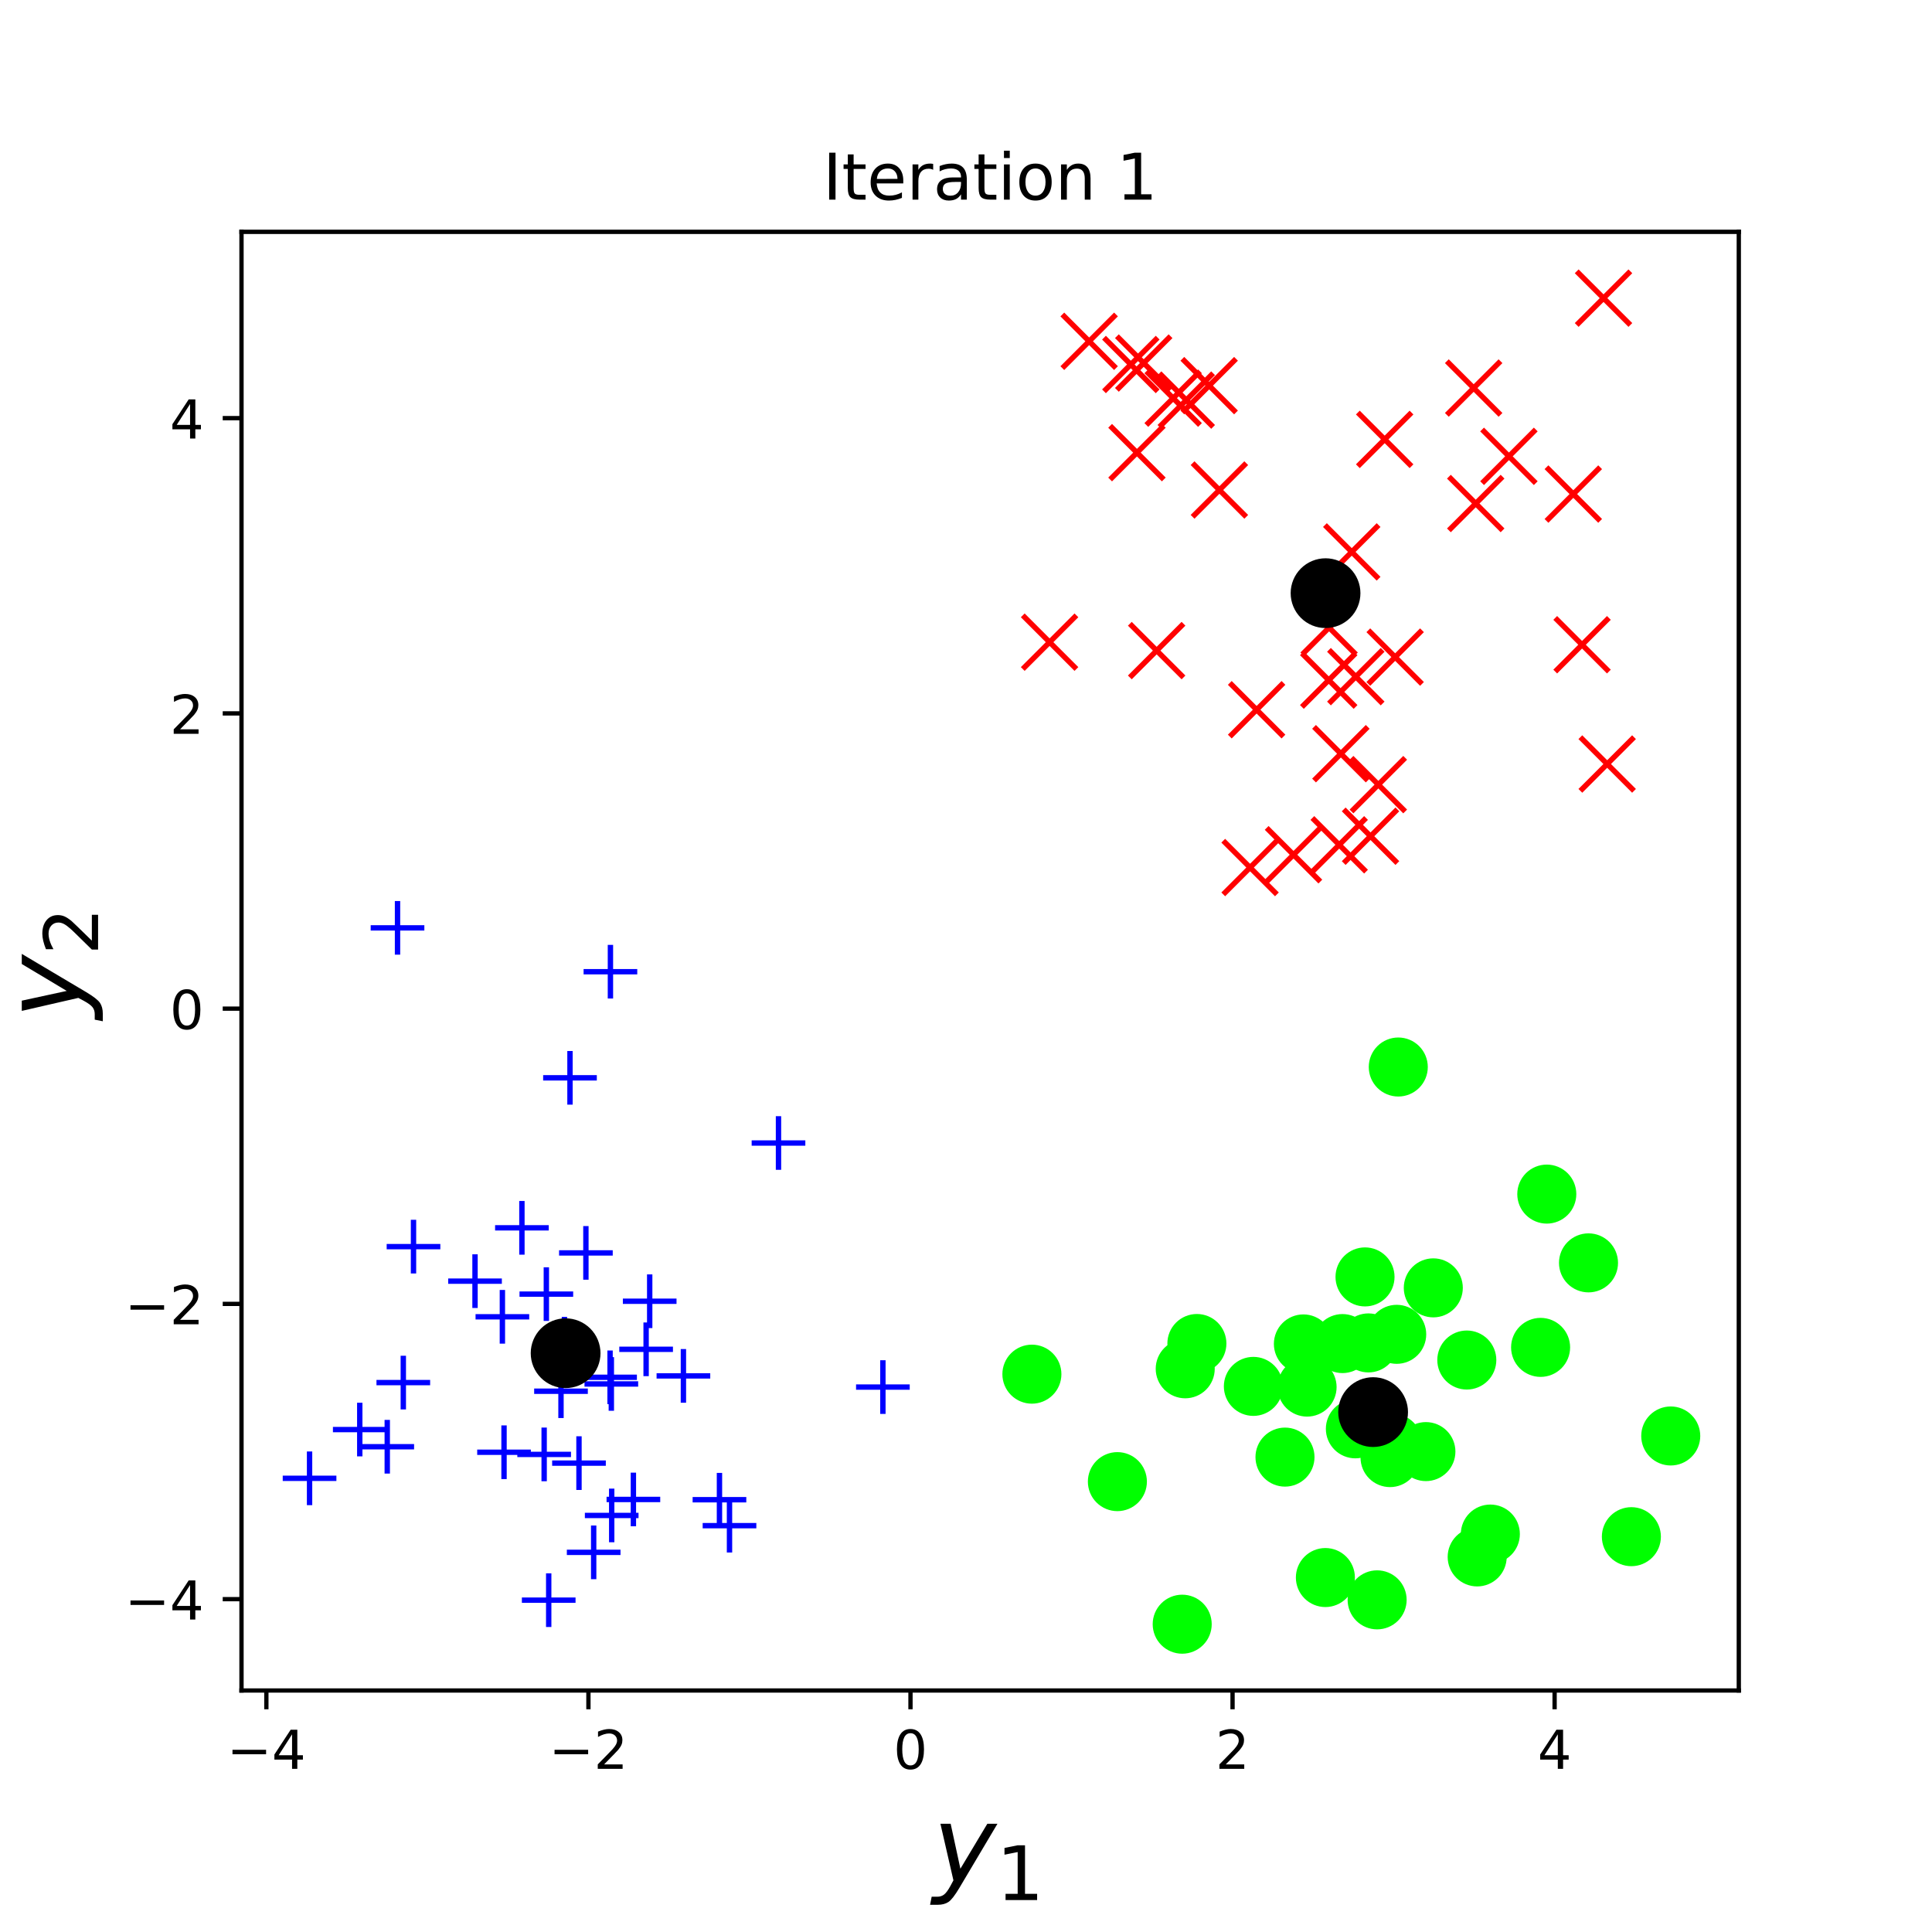 <?xml version="1.0" encoding="utf-8" standalone="no"?>
<!DOCTYPE svg PUBLIC "-//W3C//DTD SVG 1.1//EN"
  "http://www.w3.org/Graphics/SVG/1.1/DTD/svg11.dtd">
<!-- Created with matplotlib (http://matplotlib.org/) -->
<svg height="360pt" version="1.1" viewBox="0 0 360 360" width="360pt" xmlns="http://www.w3.org/2000/svg" xmlns:xlink="http://www.w3.org/1999/xlink">
 <defs>
  <style type="text/css">
*{stroke-linecap:butt;stroke-linejoin:round;}
  </style>
 </defs>
 <g id="figure_1">
  <g id="patch_1">
   <path d="M 0 360 
L 360 360 
L 360 0 
L 0 0 
z
" style="fill:#ffffff;"/>
  </g>
  <g id="axes_1">
   <g id="patch_2">
    <path d="M 45 315 
L 324 315 
L 324 43.2 
L 45 43.2 
z
" style="fill:#ffffff;"/>
   </g>
   <g id="matplotlib.axis_1">
    <g id="xtick_1">
     <g id="line2d_1">
      <defs>
       <path d="M 0 0 
L 0 3.5 
" id="m49c44d1687" style="stroke:#000000;stroke-width:0.8;"/>
      </defs>
      <g>
       <use style="stroke:#000000;stroke-width:0.8;" x="49.633" xlink:href="#m49c44d1687" y="315"/>
      </g>
     </g>
     <g id="text_1">
      <!-- −4 -->
      <defs>
       <path d="M 10.594 35.5 
L 73.188 35.5 
L 73.188 27.203 
L 10.594 27.203 
z
" id="DejaVuSans-2212"/>
       <path d="M 37.797 64.312 
L 12.891 25.391 
L 37.797 25.391 
z
M 35.203 72.906 
L 47.609 72.906 
L 47.609 25.391 
L 58.016 25.391 
L 58.016 17.188 
L 47.609 17.188 
L 47.609 0 
L 37.797 0 
L 37.797 17.188 
L 4.891 17.188 
L 4.891 26.703 
z
" id="DejaVuSans-34"/>
      </defs>
      <g transform="translate(42.262 329.598)scale(0.1 -0.1)">
       <use xlink:href="#DejaVuSans-2212"/>
       <use x="83.789" xlink:href="#DejaVuSans-34"/>
      </g>
     </g>
    </g>
    <g id="xtick_2">
     <g id="line2d_2">
      <g>
       <use style="stroke:#000000;stroke-width:0.8;" x="109.645" xlink:href="#m49c44d1687" y="315"/>
      </g>
     </g>
     <g id="text_2">
      <!-- −2 -->
      <defs>
       <path d="M 19.188 8.297 
L 53.609 8.297 
L 53.609 0 
L 7.328 0 
L 7.328 8.297 
Q 12.938 14.109 22.625 23.891 
Q 32.328 33.688 34.812 36.531 
Q 39.547 41.844 41.422 45.531 
Q 43.312 49.219 43.312 52.781 
Q 43.312 58.594 39.234 62.25 
Q 35.156 65.922 28.609 65.922 
Q 23.969 65.922 18.812 64.312 
Q 13.672 62.703 7.812 59.422 
L 7.812 69.391 
Q 13.766 71.781 18.938 73 
Q 24.125 74.219 28.422 74.219 
Q 39.75 74.219 46.484 68.547 
Q 53.219 62.891 53.219 53.422 
Q 53.219 48.922 51.531 44.891 
Q 49.859 40.875 45.406 35.406 
Q 44.188 33.984 37.641 27.219 
Q 31.109 20.453 19.188 8.297 
z
" id="DejaVuSans-32"/>
      </defs>
      <g transform="translate(102.273 329.598)scale(0.1 -0.1)">
       <use xlink:href="#DejaVuSans-2212"/>
       <use x="83.789" xlink:href="#DejaVuSans-32"/>
      </g>
     </g>
    </g>
    <g id="xtick_3">
     <g id="line2d_3">
      <g>
       <use style="stroke:#000000;stroke-width:0.8;" x="169.656" xlink:href="#m49c44d1687" y="315"/>
      </g>
     </g>
     <g id="text_3">
      <!-- 0 -->
      <defs>
       <path d="M 31.781 66.406 
Q 24.172 66.406 20.328 58.906 
Q 16.5 51.422 16.5 36.375 
Q 16.5 21.391 20.328 13.891 
Q 24.172 6.391 31.781 6.391 
Q 39.453 6.391 43.281 13.891 
Q 47.125 21.391 47.125 36.375 
Q 47.125 51.422 43.281 58.906 
Q 39.453 66.406 31.781 66.406 
z
M 31.781 74.219 
Q 44.047 74.219 50.516 64.516 
Q 56.984 54.828 56.984 36.375 
Q 56.984 17.969 50.516 8.266 
Q 44.047 -1.422 31.781 -1.422 
Q 19.531 -1.422 13.062 8.266 
Q 6.594 17.969 6.594 36.375 
Q 6.594 54.828 13.062 64.516 
Q 19.531 74.219 31.781 74.219 
z
" id="DejaVuSans-30"/>
      </defs>
      <g transform="translate(166.474 329.598)scale(0.1 -0.1)">
       <use xlink:href="#DejaVuSans-30"/>
      </g>
     </g>
    </g>
    <g id="xtick_4">
     <g id="line2d_4">
      <g>
       <use style="stroke:#000000;stroke-width:0.8;" x="229.667" xlink:href="#m49c44d1687" y="315"/>
      </g>
     </g>
     <g id="text_4">
      <!-- 2 -->
      <g transform="translate(226.486 329.598)scale(0.1 -0.1)">
       <use xlink:href="#DejaVuSans-32"/>
      </g>
     </g>
    </g>
    <g id="xtick_5">
     <g id="line2d_5">
      <g>
       <use style="stroke:#000000;stroke-width:0.8;" x="289.678" xlink:href="#m49c44d1687" y="315"/>
      </g>
     </g>
     <g id="text_5">
      <!-- 4 -->
      <g transform="translate(286.497 329.598)scale(0.1 -0.1)">
       <use xlink:href="#DejaVuSans-34"/>
      </g>
     </g>
    </g>
    <g id="text_6">
     <!-- $y_1$ -->
     <defs>
      <path d="M 24.812 -5.078 
Q 18.562 -15.578 14.625 -18.188 
Q 10.688 -20.797 4.594 -20.797 
L -2.484 -20.797 
L -0.984 -13.281 
L 4.203 -13.281 
Q 7.953 -13.281 10.594 -11.234 
Q 13.234 -9.188 16.5 -3.219 
L 19.281 2 
L 7.172 54.688 
L 16.703 54.688 
L 25.781 12.797 
L 50.875 54.688 
L 60.297 54.688 
z
" id="DejaVuSans-Oblique-79"/>
      <path d="M 12.406 8.297 
L 28.516 8.297 
L 28.516 63.922 
L 10.984 60.406 
L 10.984 69.391 
L 28.422 72.906 
L 38.281 72.906 
L 38.281 8.297 
L 54.391 8.297 
L 54.391 0 
L 12.406 0 
z
" id="DejaVuSans-31"/>
     </defs>
     <g transform="translate(173.8 350.834)scale(0.2 -0.2)">
      <use transform="translate(0 0.312)" xlink:href="#DejaVuSans-Oblique-79"/>
      <use transform="translate(59.18 -16.094)scale(0.7)" xlink:href="#DejaVuSans-31"/>
     </g>
    </g>
   </g>
   <g id="matplotlib.axis_2">
    <g id="ytick_1">
     <g id="line2d_6">
      <defs>
       <path d="M 0 0 
L -3.5 0 
" id="m5d33026d48" style="stroke:#000000;stroke-width:0.8;"/>
      </defs>
      <g>
       <use style="stroke:#000000;stroke-width:0.8;" x="45" xlink:href="#m5d33026d48" y="297.977"/>
      </g>
     </g>
     <g id="text_7">
      <!-- −4 -->
      <g transform="translate(23.258 301.776)scale(0.1 -0.1)">
       <use xlink:href="#DejaVuSans-2212"/>
       <use x="83.789" xlink:href="#DejaVuSans-34"/>
      </g>
     </g>
    </g>
    <g id="ytick_2">
     <g id="line2d_7">
      <g>
       <use style="stroke:#000000;stroke-width:0.8;" x="45" xlink:href="#m5d33026d48" y="242.961"/>
      </g>
     </g>
     <g id="text_8">
      <!-- −2 -->
      <g transform="translate(23.258 246.76)scale(0.1 -0.1)">
       <use xlink:href="#DejaVuSans-2212"/>
       <use x="83.789" xlink:href="#DejaVuSans-32"/>
      </g>
     </g>
    </g>
    <g id="ytick_3">
     <g id="line2d_8">
      <g>
       <use style="stroke:#000000;stroke-width:0.8;" x="45" xlink:href="#m5d33026d48" y="187.945"/>
      </g>
     </g>
     <g id="text_9">
      <!-- 0 -->
      <g transform="translate(31.637 191.745)scale(0.1 -0.1)">
       <use xlink:href="#DejaVuSans-30"/>
      </g>
     </g>
    </g>
    <g id="ytick_4">
     <g id="line2d_9">
      <g>
       <use style="stroke:#000000;stroke-width:0.8;" x="45" xlink:href="#m5d33026d48" y="132.93"/>
      </g>
     </g>
     <g id="text_10">
      <!-- 2 -->
      <g transform="translate(31.637 136.729)scale(0.1 -0.1)">
       <use xlink:href="#DejaVuSans-32"/>
      </g>
     </g>
    </g>
    <g id="ytick_5">
     <g id="line2d_10">
      <g>
       <use style="stroke:#000000;stroke-width:0.8;" x="45" xlink:href="#m5d33026d48" y="77.914"/>
      </g>
     </g>
     <g id="text_11">
      <!-- 4 -->
      <g transform="translate(31.637 81.713)scale(0.1 -0.1)">
       <use xlink:href="#DejaVuSans-34"/>
      </g>
     </g>
    </g>
    <g id="text_12">
     <!-- $y_2$ -->
     <g transform="translate(15.058 189.8)rotate(-90)scale(0.2 -0.2)">
      <use transform="translate(0 0.312)" xlink:href="#DejaVuSans-Oblique-79"/>
      <use transform="translate(59.18 -16.094)scale(0.7)" xlink:href="#DejaVuSans-32"/>
     </g>
    </g>
   </g>
   <g id="line2d_11">
    <defs>
     <path d="M -5 5 
L 5 -5 
M -5 -5 
L 5 5 
" id="m9e70ee136a" style="stroke:#ff0000;"/>
    </defs>
    <g clip-path="url(#pbc6a5ba9d7)">
     <use style="fill:#ff0000;stroke:#ff0000;" x="259.967" xlink:href="#m9e70ee136a" y="122.437"/>
     <use style="fill:#ff0000;stroke:#ff0000;" x="274.981" xlink:href="#m9e70ee136a" y="93.824"/>
     <use style="fill:#ff0000;stroke:#ff0000;" x="225.312" xlink:href="#m9e70ee136a" y="71.859"/>
     <use style="fill:#ff0000;stroke:#ff0000;" x="241.026" xlink:href="#m9e70ee136a" y="159.269"/>
     <use style="fill:#ff0000;stroke:#ff0000;" x="247.658" xlink:href="#m9e70ee136a" y="116.942"/>
     <use style="fill:#ff0000;stroke:#ff0000;" x="255.378" xlink:href="#m9e70ee136a" y="155.819"/>
     <use style="fill:#ff0000;stroke:#ff0000;" x="251.88" xlink:href="#m9e70ee136a" y="102.84"/>
     <use style="fill:#ff0000;stroke:#ff0000;" x="293.163" xlink:href="#m9e70ee136a" y="92.06"/>
     <use style="fill:#ff0000;stroke:#ff0000;" x="281.166" xlink:href="#m9e70ee136a" y="85.03"/>
     <use style="fill:#ff0000;stroke:#ff0000;" x="294.794" xlink:href="#m9e70ee136a" y="120.139"/>
     <use style="fill:#ff0000;stroke:#ff0000;" x="252.634" xlink:href="#m9e70ee136a" y="126.088"/>
     <use style="fill:#ff0000;stroke:#ff0000;" x="258.015" xlink:href="#m9e70ee136a" y="81.875"/>
     <use style="fill:#ff0000;stroke:#ff0000;" x="211.855" xlink:href="#m9e70ee136a" y="84.345"/>
     <use style="fill:#ff0000;stroke:#ff0000;" x="249.542" xlink:href="#m9e70ee136a" y="157.418"/>
     <use style="fill:#ff0000;stroke:#ff0000;" x="249.852" xlink:href="#m9e70ee136a" y="140.441"/>
     <use style="fill:#ff0000;stroke:#ff0000;" x="221.046" xlink:href="#m9e70ee136a" y="74.548"/>
     <use style="fill:#ff0000;stroke:#ff0000;" x="247.589" xlink:href="#m9e70ee136a" y="126.731"/>
     <use style="fill:#ff0000;stroke:#ff0000;" x="213.115" xlink:href="#m9e70ee136a" y="67.646"/>
     <use style="fill:#ff0000;stroke:#ff0000;" x="234.154" xlink:href="#m9e70ee136a" y="132.248"/>
     <use style="fill:#ff0000;stroke:#ff0000;" x="210.713" xlink:href="#m9e70ee136a" y="67.918"/>
     <use style="fill:#ff0000;stroke:#ff0000;" x="299.475" xlink:href="#m9e70ee136a" y="142.363"/>
     <use style="fill:#ff0000;stroke:#ff0000;" x="215.527" xlink:href="#m9e70ee136a" y="121.229"/>
     <use style="fill:#ff0000;stroke:#ff0000;" x="232.934" xlink:href="#m9e70ee136a" y="161.653"/>
     <use style="fill:#ff0000;stroke:#ff0000;" x="298.794" xlink:href="#m9e70ee136a" y="55.555"/>
     <use style="fill:#ff0000;stroke:#ff0000;" x="202.949" xlink:href="#m9e70ee136a" y="63.596"/>
     <use style="fill:#ff0000;stroke:#ff0000;" x="256.833" xlink:href="#m9e70ee136a" y="146.207"/>
     <use style="fill:#ff0000;stroke:#ff0000;" x="195.575" xlink:href="#m9e70ee136a" y="119.66"/>
     <use style="fill:#ff0000;stroke:#ff0000;" x="218.6" xlink:href="#m9e70ee136a" y="74.192"/>
     <use style="fill:#ff0000;stroke:#ff0000;" x="227.218" xlink:href="#m9e70ee136a" y="91.304"/>
     <use style="fill:#ff0000;stroke:#ff0000;" x="274.597" xlink:href="#m9e70ee136a" y="72.303"/>
    </g>
   </g>
   <g id="line2d_12">
    <defs>
     <path d="M 0 5 
C 1.326 5 2.598 4.473 3.536 3.536 
C 4.473 2.598 5 1.326 5 0 
C 5 -1.326 4.473 -2.598 3.536 -3.536 
C 2.598 -4.473 1.326 -5 0 -5 
C -1.326 -5 -2.598 -4.473 -3.536 -3.536 
C -4.473 -2.598 -5 -1.326 -5 0 
C -5 1.326 -4.473 2.598 -3.536 3.536 
C -2.598 4.473 -1.326 5 0 5 
z
" id="mc3279b7b05" style="stroke:#00ff00;"/>
    </defs>
    <g clip-path="url(#pbc6a5ba9d7)">
     <use style="fill:#00ff00;stroke:#00ff00;" x="208.209" xlink:href="#mc3279b7b05" y="276.08"/>
     <use style="fill:#00ff00;stroke:#00ff00;" x="223.023" xlink:href="#mc3279b7b05" y="250.343"/>
     <use style="fill:#00ff00;stroke:#00ff00;" x="259.485" xlink:href="#mc3279b7b05" y="268.92"/>
     <use style="fill:#00ff00;stroke:#00ff00;" x="256.608" xlink:href="#mc3279b7b05" y="298.11"/>
     <use style="fill:#00ff00;stroke:#00ff00;" x="250.154" xlink:href="#mc3279b7b05" y="250.356"/>
     <use style="fill:#00ff00;stroke:#00ff00;" x="259.014" xlink:href="#mc3279b7b05" y="271.601"/>
     <use style="fill:#00ff00;stroke:#00ff00;" x="260.256" xlink:href="#mc3279b7b05" y="248.632"/>
     <use style="fill:#00ff00;stroke:#00ff00;" x="265.696" xlink:href="#mc3279b7b05" y="270.484"/>
     <use style="fill:#00ff00;stroke:#00ff00;" x="295.995" xlink:href="#mc3279b7b05" y="235.317"/>
     <use style="fill:#00ff00;stroke:#00ff00;" x="277.705" xlink:href="#mc3279b7b05" y="285.85"/>
     <use style="fill:#00ff00;stroke:#00ff00;" x="246.966" xlink:href="#mc3279b7b05" y="293.952"/>
     <use style="fill:#00ff00;stroke:#00ff00;" x="243.556" xlink:href="#mc3279b7b05" y="258.464"/>
     <use style="fill:#00ff00;stroke:#00ff00;" x="239.439" xlink:href="#mc3279b7b05" y="271.511"/>
     <use style="fill:#00ff00;stroke:#00ff00;" x="254.987" xlink:href="#mc3279b7b05" y="250.232"/>
     <use style="fill:#00ff00;stroke:#00ff00;" x="242.868" xlink:href="#mc3279b7b05" y="250.42"/>
     <use style="fill:#00ff00;stroke:#00ff00;" x="273.318" xlink:href="#mc3279b7b05" y="253.422"/>
     <use style="fill:#00ff00;stroke:#00ff00;" x="252.554" xlink:href="#mc3279b7b05" y="266.241"/>
     <use style="fill:#00ff00;stroke:#00ff00;" x="254.352" xlink:href="#mc3279b7b05" y="237.934"/>
     <use style="fill:#00ff00;stroke:#00ff00;" x="192.278" xlink:href="#mc3279b7b05" y="256.055"/>
     <use style="fill:#00ff00;stroke:#00ff00;" x="287.068" xlink:href="#mc3279b7b05" y="251.065"/>
     <use style="fill:#00ff00;stroke:#00ff00;" x="220.286" xlink:href="#mc3279b7b05" y="302.645"/>
     <use style="fill:#00ff00;stroke:#00ff00;" x="220.85" xlink:href="#mc3279b7b05" y="255.054"/>
     <use style="fill:#00ff00;stroke:#00ff00;" x="260.549" xlink:href="#mc3279b7b05" y="198.822"/>
     <use style="fill:#00ff00;stroke:#00ff00;" x="288.222" xlink:href="#mc3279b7b05" y="222.503"/>
     <use style="fill:#00ff00;stroke:#00ff00;" x="311.318" xlink:href="#mc3279b7b05" y="267.572"/>
     <use style="fill:#00ff00;stroke:#00ff00;" x="275.251" xlink:href="#mc3279b7b05" y="290.109"/>
     <use style="fill:#00ff00;stroke:#00ff00;" x="303.984" xlink:href="#mc3279b7b05" y="286.337"/>
     <use style="fill:#00ff00;stroke:#00ff00;" x="233.547" xlink:href="#mc3279b7b05" y="258.333"/>
     <use style="fill:#00ff00;stroke:#00ff00;" x="267.075" xlink:href="#mc3279b7b05" y="239.974"/>
    </g>
   </g>
   <g id="line2d_13">
    <defs>
     <path d="M -5 0 
L 5 0 
M 0 5 
L 0 -5 
" id="m43411bb7a3" style="stroke:#0000ff;"/>
    </defs>
    <g clip-path="url(#pbc6a5ba9d7)">
     <use style="fill:#0000ff;stroke:#0000ff;" x="113.744" xlink:href="#m43411bb7a3" y="181.062"/>
     <use style="fill:#0000ff;stroke:#0000ff;" x="93.919" xlink:href="#m43411bb7a3" y="270.605"/>
     <use style="fill:#0000ff;stroke:#0000ff;" x="104.533" xlink:href="#m43411bb7a3" y="259.234"/>
     <use style="fill:#0000ff;stroke:#0000ff;" x="77.05" xlink:href="#m43411bb7a3" y="232.293"/>
     <use style="fill:#0000ff;stroke:#0000ff;" x="106.208" xlink:href="#m43411bb7a3" y="200.837"/>
     <use style="fill:#0000ff;stroke:#0000ff;" x="93.612" xlink:href="#m43411bb7a3" y="245.368"/>
     <use style="fill:#0000ff;stroke:#0000ff;" x="74.072" xlink:href="#m43411bb7a3" y="172.892"/>
     <use style="fill:#0000ff;stroke:#0000ff;" x="67.036" xlink:href="#m43411bb7a3" y="266.377"/>
     <use style="fill:#0000ff;stroke:#0000ff;" x="118.024" xlink:href="#m43411bb7a3" y="279.404"/>
     <use style="fill:#0000ff;stroke:#0000ff;" x="113.981" xlink:href="#m43411bb7a3" y="282.38"/>
     <use style="fill:#0000ff;stroke:#0000ff;" x="105.172" xlink:href="#m43411bb7a3" y="250.377"/>
     <use style="fill:#0000ff;stroke:#0000ff;" x="101.395" xlink:href="#m43411bb7a3" y="271.011"/>
     <use style="fill:#0000ff;stroke:#0000ff;" x="121.061" xlink:href="#m43411bb7a3" y="242.469"/>
     <use style="fill:#0000ff;stroke:#0000ff;" x="102.244" xlink:href="#m43411bb7a3" y="298.164"/>
     <use style="fill:#0000ff;stroke:#0000ff;" x="72.159" xlink:href="#m43411bb7a3" y="269.579"/>
     <use style="fill:#0000ff;stroke:#0000ff;" x="57.682" xlink:href="#m43411bb7a3" y="275.462"/>
     <use style="fill:#0000ff;stroke:#0000ff;" x="164.514" xlink:href="#m43411bb7a3" y="258.458"/>
     <use style="fill:#0000ff;stroke:#0000ff;" x="113.913" xlink:href="#m43411bb7a3" y="257.88"/>
     <use style="fill:#0000ff;stroke:#0000ff;" x="107.885" xlink:href="#m43411bb7a3" y="272.63"/>
     <use style="fill:#0000ff;stroke:#0000ff;" x="113.677" xlink:href="#m43411bb7a3" y="256.64"/>
     <use style="fill:#0000ff;stroke:#0000ff;" x="101.803" xlink:href="#m43411bb7a3" y="241.139"/>
     <use style="fill:#0000ff;stroke:#0000ff;" x="109.174" xlink:href="#m43411bb7a3" y="233.459"/>
     <use style="fill:#0000ff;stroke:#0000ff;" x="110.623" xlink:href="#m43411bb7a3" y="289.258"/>
     <use style="fill:#0000ff;stroke:#0000ff;" x="145.061" xlink:href="#m43411bb7a3" y="212.982"/>
     <use style="fill:#0000ff;stroke:#0000ff;" x="134.061" xlink:href="#m43411bb7a3" y="279.451"/>
     <use style="fill:#0000ff;stroke:#0000ff;" x="97.252" xlink:href="#m43411bb7a3" y="228.79"/>
     <use style="fill:#0000ff;stroke:#0000ff;" x="127.344" xlink:href="#m43411bb7a3" y="256.38"/>
     <use style="fill:#0000ff;stroke:#0000ff;" x="75.15" xlink:href="#m43411bb7a3" y="257.624"/>
     <use style="fill:#0000ff;stroke:#0000ff;" x="88.513" xlink:href="#m43411bb7a3" y="238.725"/>
     <use style="fill:#0000ff;stroke:#0000ff;" x="120.394" xlink:href="#m43411bb7a3" y="251.427"/>
     <use style="fill:#0000ff;stroke:#0000ff;" x="135.932" xlink:href="#m43411bb7a3" y="284.283"/>
    </g>
   </g>
   <g id="line2d_14">
    <defs>
     <path d="M 0 6 
C 1.591 6 3.117 5.368 4.243 4.243 
C 5.368 3.117 6 1.591 6 0 
C 6 -1.591 5.368 -3.117 4.243 -4.243 
C 3.117 -5.368 1.591 -6 0 -6 
C -1.591 -6 -3.117 -5.368 -4.243 -4.243 
C -5.368 -3.117 -6 -1.591 -6 0 
C -6 1.591 -5.368 3.117 -4.243 4.243 
C -3.117 5.368 -1.591 6 0 6 
z
" id="ma8b6a8e02a" style="stroke:#000000;"/>
    </defs>
    <g clip-path="url(#pbc6a5ba9d7)">
     <use style="stroke:#000000;" x="246.996" xlink:href="#ma8b6a8e02a" y="110.528"/>
     <use style="stroke:#000000;" x="255.859" xlink:href="#ma8b6a8e02a" y="263.125"/>
     <use style="stroke:#000000;" x="105.393" xlink:href="#ma8b6a8e02a" y="252.15"/>
    </g>
   </g>
   <g id="patch_3">
    <path d="M 45 315 
L 45 43.2 
" style="fill:none;stroke:#000000;stroke-linecap:square;stroke-linejoin:miter;stroke-width:0.8;"/>
   </g>
   <g id="patch_4">
    <path d="M 324 315 
L 324 43.2 
" style="fill:none;stroke:#000000;stroke-linecap:square;stroke-linejoin:miter;stroke-width:0.8;"/>
   </g>
   <g id="patch_5">
    <path d="M 45 315 
L 324 315 
" style="fill:none;stroke:#000000;stroke-linecap:square;stroke-linejoin:miter;stroke-width:0.8;"/>
   </g>
   <g id="patch_6">
    <path d="M 45 43.2 
L 324 43.2 
" style="fill:none;stroke:#000000;stroke-linecap:square;stroke-linejoin:miter;stroke-width:0.8;"/>
   </g>
   <g id="text_13">
    <!-- Iteration 1 -->
    <defs>
     <path d="M 9.812 72.906 
L 19.672 72.906 
L 19.672 0 
L 9.812 0 
z
" id="DejaVuSans-49"/>
     <path d="M 18.312 70.219 
L 18.312 54.688 
L 36.812 54.688 
L 36.812 47.703 
L 18.312 47.703 
L 18.312 18.016 
Q 18.312 11.328 20.141 9.422 
Q 21.969 7.516 27.594 7.516 
L 36.812 7.516 
L 36.812 0 
L 27.594 0 
Q 17.188 0 13.234 3.875 
Q 9.281 7.766 9.281 18.016 
L 9.281 47.703 
L 2.688 47.703 
L 2.688 54.688 
L 9.281 54.688 
L 9.281 70.219 
z
" id="DejaVuSans-74"/>
     <path d="M 56.203 29.594 
L 56.203 25.203 
L 14.891 25.203 
Q 15.484 15.922 20.484 11.062 
Q 25.484 6.203 34.422 6.203 
Q 39.594 6.203 44.453 7.469 
Q 49.312 8.734 54.109 11.281 
L 54.109 2.781 
Q 49.266 0.734 44.188 -0.344 
Q 39.109 -1.422 33.891 -1.422 
Q 20.797 -1.422 13.156 6.188 
Q 5.516 13.812 5.516 26.812 
Q 5.516 40.234 12.766 48.109 
Q 20.016 56 32.328 56 
Q 43.359 56 49.781 48.891 
Q 56.203 41.797 56.203 29.594 
z
M 47.219 32.234 
Q 47.125 39.594 43.094 43.984 
Q 39.062 48.391 32.422 48.391 
Q 24.906 48.391 20.391 44.141 
Q 15.875 39.891 15.188 32.172 
z
" id="DejaVuSans-65"/>
     <path d="M 41.109 46.297 
Q 39.594 47.172 37.812 47.578 
Q 36.031 48 33.891 48 
Q 26.266 48 22.188 43.047 
Q 18.109 38.094 18.109 28.812 
L 18.109 0 
L 9.078 0 
L 9.078 54.688 
L 18.109 54.688 
L 18.109 46.188 
Q 20.953 51.172 25.484 53.578 
Q 30.031 56 36.531 56 
Q 37.453 56 38.578 55.875 
Q 39.703 55.766 41.062 55.516 
z
" id="DejaVuSans-72"/>
     <path d="M 34.281 27.484 
Q 23.391 27.484 19.188 25 
Q 14.984 22.516 14.984 16.5 
Q 14.984 11.719 18.141 8.906 
Q 21.297 6.109 26.703 6.109 
Q 34.188 6.109 38.703 11.406 
Q 43.219 16.703 43.219 25.484 
L 43.219 27.484 
z
M 52.203 31.203 
L 52.203 0 
L 43.219 0 
L 43.219 8.297 
Q 40.141 3.328 35.547 0.953 
Q 30.953 -1.422 24.312 -1.422 
Q 15.922 -1.422 10.953 3.297 
Q 6 8.016 6 15.922 
Q 6 25.141 12.172 29.828 
Q 18.359 34.516 30.609 34.516 
L 43.219 34.516 
L 43.219 35.406 
Q 43.219 41.609 39.141 45 
Q 35.062 48.391 27.688 48.391 
Q 23 48.391 18.547 47.266 
Q 14.109 46.141 10.016 43.891 
L 10.016 52.203 
Q 14.938 54.109 19.578 55.047 
Q 24.219 56 28.609 56 
Q 40.484 56 46.344 49.844 
Q 52.203 43.703 52.203 31.203 
z
" id="DejaVuSans-61"/>
     <path d="M 9.422 54.688 
L 18.406 54.688 
L 18.406 0 
L 9.422 0 
z
M 9.422 75.984 
L 18.406 75.984 
L 18.406 64.594 
L 9.422 64.594 
z
" id="DejaVuSans-69"/>
     <path d="M 30.609 48.391 
Q 23.391 48.391 19.188 42.75 
Q 14.984 37.109 14.984 27.297 
Q 14.984 17.484 19.156 11.844 
Q 23.344 6.203 30.609 6.203 
Q 37.797 6.203 41.984 11.859 
Q 46.188 17.531 46.188 27.297 
Q 46.188 37.016 41.984 42.703 
Q 37.797 48.391 30.609 48.391 
z
M 30.609 56 
Q 42.328 56 49.016 48.375 
Q 55.719 40.766 55.719 27.297 
Q 55.719 13.875 49.016 6.219 
Q 42.328 -1.422 30.609 -1.422 
Q 18.844 -1.422 12.172 6.219 
Q 5.516 13.875 5.516 27.297 
Q 5.516 40.766 12.172 48.375 
Q 18.844 56 30.609 56 
z
" id="DejaVuSans-6f"/>
     <path d="M 54.891 33.016 
L 54.891 0 
L 45.906 0 
L 45.906 32.719 
Q 45.906 40.484 42.875 44.328 
Q 39.844 48.188 33.797 48.188 
Q 26.516 48.188 22.312 43.547 
Q 18.109 38.922 18.109 30.906 
L 18.109 0 
L 9.078 0 
L 9.078 54.688 
L 18.109 54.688 
L 18.109 46.188 
Q 21.344 51.125 25.703 53.562 
Q 30.078 56 35.797 56 
Q 45.219 56 50.047 50.172 
Q 54.891 44.344 54.891 33.016 
z
" id="DejaVuSans-6e"/>
     <path id="DejaVuSans-20"/>
    </defs>
    <g transform="translate(153.325 37.2)scale(0.12 -0.12)">
     <use xlink:href="#DejaVuSans-49"/>
     <use x="29.492" xlink:href="#DejaVuSans-74"/>
     <use x="68.701" xlink:href="#DejaVuSans-65"/>
     <use x="130.225" xlink:href="#DejaVuSans-72"/>
     <use x="171.338" xlink:href="#DejaVuSans-61"/>
     <use x="232.617" xlink:href="#DejaVuSans-74"/>
     <use x="271.826" xlink:href="#DejaVuSans-69"/>
     <use x="299.609" xlink:href="#DejaVuSans-6f"/>
     <use x="360.791" xlink:href="#DejaVuSans-6e"/>
     <use x="424.17" xlink:href="#DejaVuSans-20"/>
     <use x="455.957" xlink:href="#DejaVuSans-31"/>
    </g>
   </g>
  </g>
 </g>
 <defs>
  <clipPath id="pbc6a5ba9d7">
   <rect height="271.8" width="279" x="45" y="43.2"/>
  </clipPath>
 </defs>
</svg>
